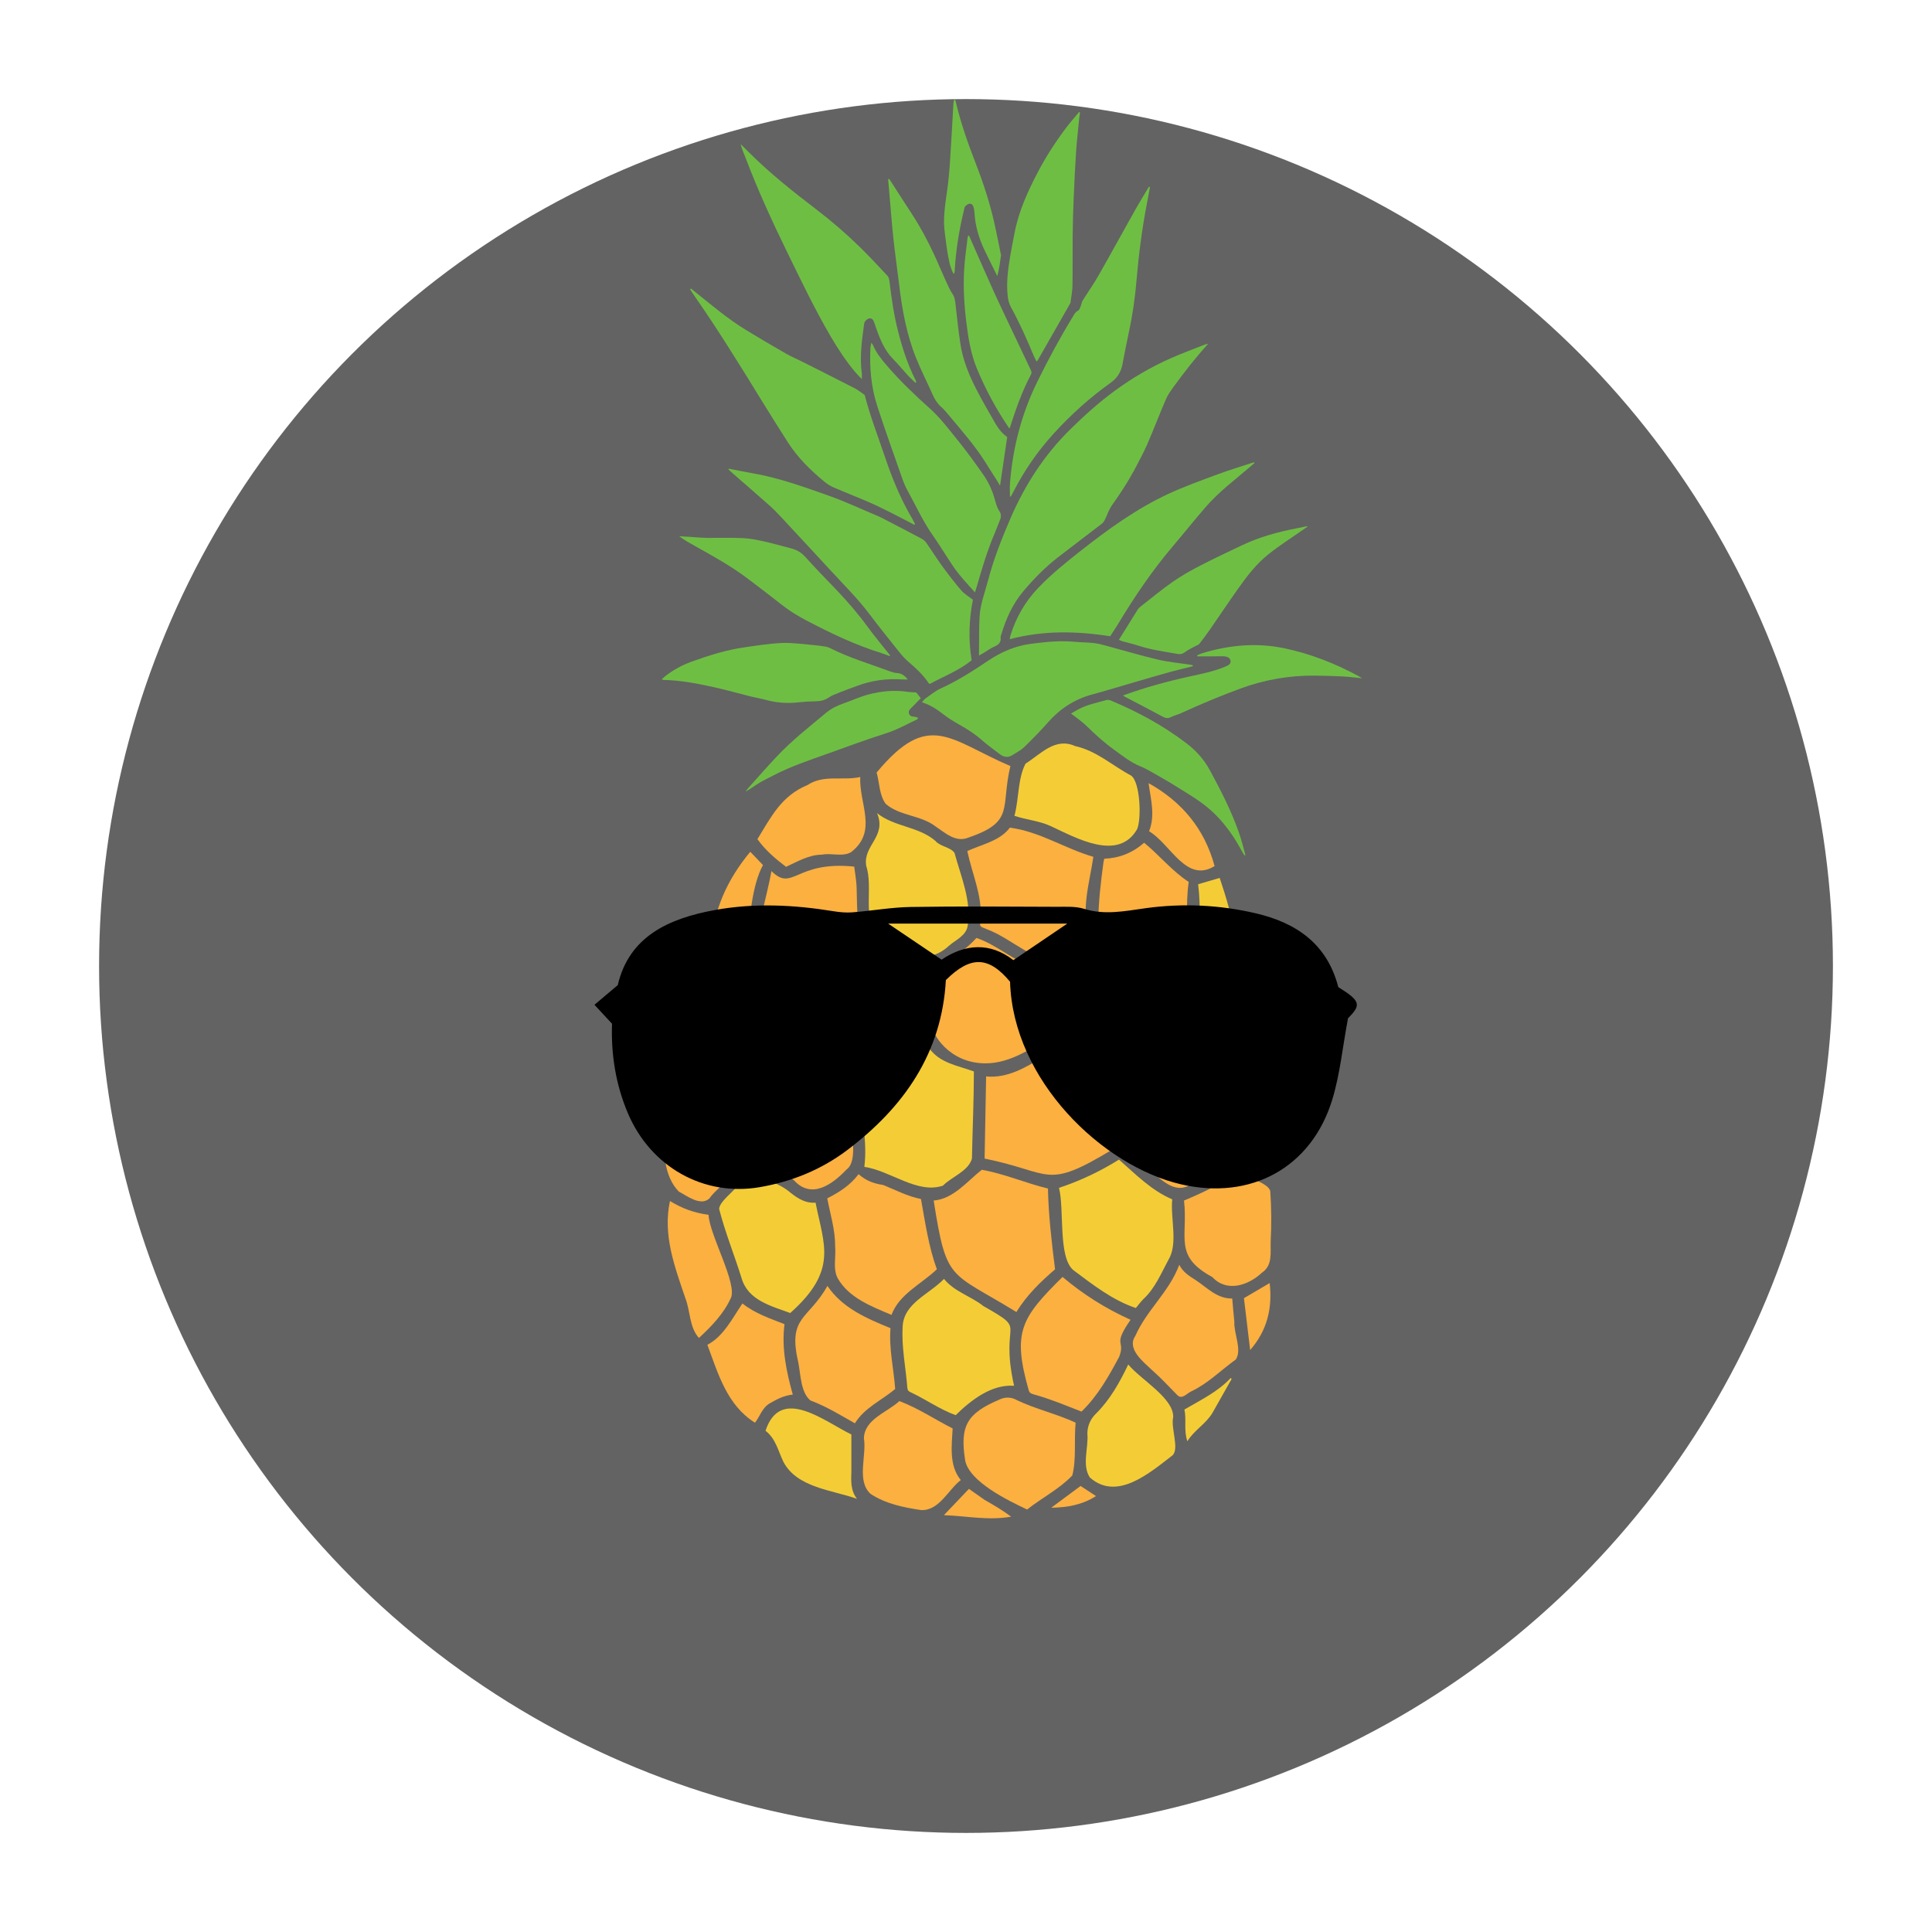 <svg width="78" height="78" viewBox="0 0 78 78" fill="none" xmlns="http://www.w3.org/2000/svg">
<g filter="url(#filter0_d)">
<circle cx="39" cy="35" r="35" fill="#636363"/>
</g>
<path d="M48.081 47.816C48.644 47.523 49.228 47.272 49.757 46.916C49.197 45.858 49.375 44.719 49.347 43.574C48.879 43.266 48.406 42.959 47.982 42.554C47.12 43.244 46.109 43.642 45.118 44.116C45.21 45.255 45.204 46.544 46.322 47.177C46.839 47.543 47.389 48.262 48.081 47.816Z" fill="#FBB040"/>
<path d="M46.156 52.453C46.631 52.016 46.872 51.418 47.169 50.87C47.574 50.21 47.247 49.188 47.326 48.42C46.496 48.072 45.846 47.408 45.176 46.816C44.407 47.296 43.606 47.675 42.754 47.957C42.979 48.83 42.708 50.747 43.334 51.279C44.12 51.865 44.919 52.496 45.857 52.808C45.962 52.682 46.05 52.559 46.156 52.453Z" fill="#F4CD36"/>
<path d="M42.596 51.245C42.459 50.156 42.332 49.075 42.309 47.986C41.415 47.767 40.538 47.385 39.637 47.227C39.031 47.705 38.494 48.402 37.695 48.469C38.217 51.785 38.329 51.308 41.034 52.97C41.46 52.276 42.024 51.738 42.596 51.245Z" fill="#FBB040"/>
<path d="M34.582 35.777C34.567 35.513 34.52 35.25 34.487 34.987C32.107 34.742 32.016 36.025 31.146 35.169C30.764 37.259 29.982 38.294 32.264 39.468C32.979 38.71 33.938 38.345 34.763 37.75C34.568 37.118 34.611 36.433 34.582 35.777Z" fill="#FBB040"/>
<path d="M36.773 56.213C37.383 56.499 37.949 56.905 38.583 57.134C39.2 56.527 40.029 55.882 40.94 55.947C40.331 53.2 41.573 53.792 39.701 52.729C39.19 52.323 38.532 52.153 38.112 51.633C37.511 52.26 36.467 52.615 36.442 53.582C36.396 54.412 36.571 55.22 36.633 56.038C36.641 56.136 36.688 56.175 36.773 56.213Z" fill="#F4CD36"/>
<path d="M44.55 34.812C44.441 35.62 44.345 36.429 44.34 37.245C44.4 38.035 45.564 37.556 46.083 37.735C46.756 37.837 47.205 38.347 47.869 38.492C47.984 37.54 47.852 36.545 47.992 35.607C47.301 35.153 46.818 34.534 46.192 34.024C45.717 34.438 45.188 34.644 44.583 34.669C44.571 34.719 44.556 34.765 44.55 34.812Z" fill="#FBB040"/>
<path d="M48.381 38.654C48.693 38.735 49.892 38.369 49.843 38.006C49.789 37.122 49.521 36.283 49.242 35.444C48.938 35.533 48.654 35.616 48.372 35.699C48.495 36.684 48.407 37.655 48.381 38.654Z" fill="#F4CD36"/>
<path d="M42.422 33.353C43.445 33.826 45.143 34.797 45.907 33.479C46.092 33.065 46.034 31.564 45.663 31.311C44.909 30.912 44.267 30.309 43.408 30.122C42.602 29.759 42.034 30.431 41.402 30.833C41.087 31.441 41.142 32.236 40.956 32.937C41.45 33.104 41.95 33.133 42.422 33.353Z" fill="#F4CD36"/>
<path d="M40.715 33.484C40.3 33.968 39.625 34.096 39.052 34.359C39.244 35.271 39.659 36.159 39.592 37.105C39.563 37.419 39.511 37.384 39.846 37.517C40.901 37.911 41.748 38.902 42.954 38.827C43.436 38.733 43.656 38.159 44.03 37.849C43.593 36.84 43.993 35.641 44.142 34.592C42.996 34.263 41.979 33.57 40.768 33.415C40.756 33.431 40.734 33.457 40.715 33.484Z" fill="#FBB040"/>
<path d="M46.391 33.561C47.257 34.066 47.885 35.674 49.037 34.966C48.629 33.461 47.719 32.369 46.371 31.618C46.459 32.273 46.647 32.917 46.391 33.561Z" fill="#FBB040"/>
<path d="M34.68 44.111C34.794 45.114 35.022 46.091 34.896 47.11C35.943 47.26 37.037 48.218 38.067 47.868C38.43 47.502 39.095 47.287 39.24 46.774C39.262 45.6 39.318 44.433 39.318 43.258C38.628 43.005 37.945 42.929 37.492 42.294C36.602 42.995 35.682 43.63 34.68 44.111Z" fill="#F4CD36"/>
<path d="M33.825 51.615C34.283 52.408 35.198 52.749 35.991 53.086C36.311 52.239 37.178 51.858 37.824 51.244C37.493 50.339 37.357 49.376 37.182 48.407C36.637 48.3 36.156 48.042 35.654 47.84C35.293 47.787 34.963 47.674 34.663 47.404C34.332 47.849 33.883 48.135 33.398 48.38C33.524 49.041 33.721 49.65 33.717 50.321C33.758 50.745 33.615 51.229 33.825 51.615Z" fill="#FBB040"/>
<path d="M45.644 53.283C44.62 52.823 43.715 52.245 42.897 51.553C41.233 53.205 40.857 53.759 41.534 56.135C41.573 56.272 41.687 56.276 41.799 56.314C42.437 56.493 43.045 56.75 43.663 56.99C44.324 56.35 44.756 55.575 45.185 54.777C45.451 54.084 44.891 54.37 45.644 53.283Z" fill="#FBB040"/>
<path d="M34.176 47.217C34.792 46.787 34.157 44.797 34.194 44.038C33.459 43.632 32.834 43.146 32.42 42.398C31.701 43.045 30.98 43.629 30.038 43.84C30.119 44.865 30.318 45.818 30.38 46.846C30.929 47.146 31.558 47.269 32.056 47.653C32.763 48.426 33.595 47.827 34.176 47.217Z" fill="#FBB040"/>
<path d="M48.273 39.144C48.197 39.924 48.175 40.708 48.132 41.491C48.09 42.236 48.826 42.616 49.347 42.997C49.805 43.424 50.365 42.939 50.837 42.765C51.084 42.683 50.987 42.382 51.088 42.18C51.636 40.911 50.641 39.708 50.054 38.63C49.48 38.921 48.942 39.255 48.273 39.144Z" fill="#FBB040"/>
<path d="M47.814 38.995C47.279 38.883 46.864 38.571 46.381 38.343C45.748 38.048 45.04 38.308 44.386 38.105C44.044 38.814 43.132 39.154 42.997 39.932C42.853 42.345 42.821 41.949 44.69 43.529C45.085 43.91 47.296 42.425 47.762 42.133C47.49 41.112 47.72 40.031 47.814 38.995Z" fill="#F4CD36"/>
<path d="M41.386 38.908C40.704 38.61 40.131 38.104 39.421 37.868C39.004 38.332 38.349 38.798 37.712 39.078C37.669 39.851 37.644 40.602 37.629 41.37C37.592 41.692 38.301 42.943 39.811 42.93C40.812 42.921 41.633 42.312 42.441 41.88C42.491 41.024 42.406 40.158 42.626 39.323C42.201 39.261 41.747 39.166 41.386 38.908Z" fill="#FBB040"/>
<path d="M42.122 42.655C41.432 43.094 40.664 43.543 39.812 43.458C39.791 44.58 39.771 45.673 39.751 46.775C42.522 47.336 42.164 48.069 44.928 46.399C44.832 45.609 44.604 44.887 44.666 44.093C43.881 43.638 43.279 42.969 42.638 42.341C42.46 42.449 42.291 42.551 42.122 42.655Z" fill="#FBB040"/>
<path d="M31.928 48.163C31.432 47.735 30.777 47.587 30.189 47.31C29.956 47.904 29.046 48.428 29.034 48.809C29.277 49.758 29.648 50.665 29.939 51.6C30.197 52.498 31.126 52.722 31.903 53.011C33.844 51.282 33.261 50.265 32.927 48.555C32.535 48.587 32.227 48.398 31.928 48.163Z" fill="#F4CD36"/>
<path d="M37.177 40.081C37.187 39.776 37.211 39.47 37.21 39.165C36.333 39.072 36.013 38.944 35.057 38.118C34.248 38.82 32.746 39.149 32.465 40.265C32.333 41.231 32.654 42.113 33.324 42.812C33.73 43.136 34.275 43.81 34.839 43.497C35.68 43.003 36.473 42.482 37.243 41.87C37.024 41.301 37.186 40.674 37.177 40.081Z" fill="#FBB040"/>
<path d="M49.834 53.358C49.8 53.054 49.778 52.747 49.749 52.425C49.145 52.436 48.75 52.001 48.284 51.688C48.028 51.525 47.768 51.373 47.61 51.064C47.202 52.159 46.297 52.886 45.834 53.938C45.472 54.465 46.186 55.003 46.534 55.336C46.883 55.641 47.196 55.989 47.523 56.316C47.717 56.527 47.908 56.256 48.094 56.174C48.768 55.855 49.293 55.318 49.893 54.886C50.156 54.492 49.805 53.832 49.834 53.358Z" fill="#FBB040"/>
<path d="M47.365 57.211C47.387 56.441 46.048 55.696 45.55 55.087C45.208 55.806 44.817 56.509 44.244 57.075C44.027 57.288 43.907 57.553 43.899 57.865C43.956 58.443 43.668 59.147 44.001 59.651C45.098 60.619 46.419 59.461 47.336 58.757C47.623 58.492 47.258 57.647 47.365 57.211Z" fill="#F4CD36"/>
<path d="M42.441 60.871C43.105 60.86 43.706 60.75 44.248 60.4C44.033 60.259 43.822 60.121 43.626 59.992C43.226 60.289 42.846 60.571 42.441 60.871Z" fill="#FBB040"/>
<path d="M43.292 59.568C43.462 58.899 43.357 58.15 43.426 57.436C42.655 57.08 41.824 56.893 41.057 56.529C40.835 56.399 40.584 56.39 40.345 56.506C39.047 57.059 38.741 57.559 38.968 58.969C39.144 59.831 40.707 60.583 41.467 60.944C42.061 60.471 42.767 60.119 43.292 59.568Z" fill="#FBB040"/>
<path d="M39.752 60.555C39.545 60.411 39.339 60.266 39.118 60.11C38.793 60.452 38.465 60.796 38.108 61.171C39.034 61.205 39.908 61.396 40.824 61.232C40.446 60.954 40.126 60.769 39.752 60.555Z" fill="#FBB040"/>
<path d="M47.818 56.906C47.909 57.316 47.784 57.745 47.937 58.186C48.222 57.729 48.678 57.494 48.95 57.042C49.21 56.587 49.462 56.128 49.724 55.674C49.712 55.66 49.7 55.645 49.688 55.632C49.164 56.193 48.485 56.515 47.818 56.906Z" fill="#F4CD36"/>
<path d="M38.789 59.754C38.312 59.171 38.421 58.373 38.461 57.67C37.731 57.3 37.085 56.859 36.31 56.565C35.818 57.023 34.904 57.291 34.878 58.063C34.996 58.774 34.57 59.778 35.144 60.31C35.749 60.712 36.483 60.861 37.191 60.966C37.916 60.997 38.276 60.153 38.789 59.754Z" fill="#FBB040"/>
<path d="M51.146 43.34C51.133 43.296 51.111 43.256 51.09 43.204C50.666 43.403 50.264 43.62 49.8 43.685C49.92 45.194 49.513 46.903 51.373 47.43C51.922 46.109 51.541 44.651 51.146 43.34Z" fill="#F4CD36"/>
<path d="M50.221 52.41C50.303 53.092 50.386 53.788 50.472 54.505C51.167 53.709 51.376 52.801 51.26 51.8C50.917 52.001 50.574 52.203 50.221 52.41Z" fill="#FBB040"/>
<path d="M51.285 48.105C51.252 47.781 50.368 47.557 50.078 47.288C49.37 47.762 48.598 48.135 47.802 48.469C47.971 49.97 47.364 50.698 48.944 51.559C49.529 52.185 50.39 51.902 50.943 51.386C51.392 51.083 51.284 50.574 51.301 50.098C51.337 49.433 51.331 48.769 51.285 48.105Z" fill="#FBB040"/>
<path d="M35.76 32.455C36.322 32.946 37.16 32.903 37.761 33.358C38.158 33.623 38.577 34.025 39.09 33.819C40.983 33.172 40.388 32.632 40.792 30.928C38.339 29.879 37.502 28.644 35.391 31.191C35.508 31.573 35.492 32.103 35.76 32.455Z" fill="#FBB040"/>
<path d="M36.141 56.078C36.082 55.25 35.884 54.444 35.952 53.622C34.983 53.226 34.008 52.809 33.406 51.916C32.634 53.286 31.797 53.142 32.225 54.983C32.328 55.481 32.32 56.208 32.718 56.54C33.347 56.773 33.929 57.132 34.515 57.463C34.902 56.833 35.59 56.54 36.141 56.078Z" fill="#FBB040"/>
<path d="M28.786 38.272C29.26 38.147 29.744 38.14 30.225 38.157C30.215 37.236 30.367 35.707 30.804 34.925C30.621 34.734 30.457 34.562 30.291 34.389C29.371 35.49 28.764 36.79 28.727 38.237C28.753 38.253 28.773 38.276 28.786 38.272Z" fill="#FBB040"/>
<path d="M27.958 42.194C29.485 44.097 30.595 43.36 32.15 41.993C31.903 41.292 31.897 40.61 32.019 39.92C31.491 39.536 30.845 39.208 30.495 38.642C30.033 38.651 29.632 38.607 29.197 38.695C28.977 38.751 28.764 38.827 28.533 38.704C28.125 39.819 27.7 41.005 27.958 42.194Z" fill="#F4CD36"/>
<path d="M31.734 34.996C32.208 34.779 32.654 34.509 33.184 34.505C33.564 34.426 34.032 34.608 34.367 34.399C35.445 33.555 34.683 32.469 34.73 31.37C34.02 31.529 33.254 31.261 32.6 31.694C31.544 32.134 31.138 32.969 30.579 33.879C30.897 34.321 31.293 34.663 31.734 34.996Z" fill="#FBB040"/>
<path d="M34.372 59.393C34.373 58.907 34.372 58.42 34.372 57.913C33.291 57.393 31.515 55.923 30.906 57.763C31.321 58.087 31.414 58.571 31.625 59.012C32.171 60.063 33.586 60.151 34.6 60.512C34.333 60.175 34.361 59.783 34.372 59.393Z" fill="#F4CD36"/>
<path d="M27.407 48.108C27.746 48.286 28.273 48.7 28.631 48.394C28.895 48.022 29.301 47.785 29.545 47.398C30.284 46.376 29.512 45.003 29.542 43.842C28.767 43.771 28.317 43.221 27.791 42.719C27.029 44.011 26.242 46.925 27.407 48.108Z" fill="#FBB040"/>
<path d="M31.077 56.657C31.361 56.493 31.65 56.338 32.007 56.304C31.749 55.377 31.547 54.42 31.673 53.46C31.074 53.224 30.487 53.03 29.973 52.625C29.57 53.219 29.207 53.958 28.559 54.292C28.993 55.463 29.354 56.737 30.482 57.439C30.685 57.174 30.773 56.832 31.077 56.657Z" fill="#FBB040"/>
<path d="M34.971 34.951C35.264 35.863 34.801 37 35.427 37.777C36.158 38.592 37.416 39.016 38.3 38.193C38.576 37.947 39.003 37.782 39.068 37.38C39.229 36.371 38.797 35.394 38.537 34.436C38.37 34.193 37.97 34.19 37.76 33.946C37.074 33.358 36.103 33.388 35.409 32.828C35.811 33.777 34.836 34.128 34.971 34.951Z" fill="#F4CD36"/>
<path d="M29.5 52.42C29.798 51.861 28.637 49.846 28.607 49.045C28.021 48.965 27.564 48.8 27.048 48.489C26.753 49.861 27.235 51.128 27.668 52.406C27.875 52.932 27.826 53.587 28.218 54.016C28.717 53.557 29.211 53.046 29.5 52.42Z" fill="#FBB040"/>
<path d="M40.377 20.979C40.428 20.862 40.415 20.735 40.356 20.65C40.237 20.479 40.199 20.284 40.143 20.094C40.044 19.761 39.898 19.448 39.701 19.168C39.356 18.675 39.004 18.187 38.624 17.722C38.282 17.301 37.956 16.864 37.547 16.498C36.928 15.944 36.328 15.371 35.786 14.739C35.575 14.492 35.375 14.242 35.249 13.941C35.238 13.912 35.214 13.889 35.178 13.836C35.162 13.923 35.146 13.978 35.143 14.033C35.1 14.84 35.171 15.639 35.422 16.408C35.741 17.387 36.089 18.356 36.43 19.328C36.489 19.496 36.56 19.663 36.646 19.818C36.978 20.418 37.26 21.045 37.657 21.61C37.944 22.02 38.202 22.45 38.482 22.865C38.73 23.233 39.037 23.553 39.362 23.916C39.397 23.805 39.419 23.739 39.439 23.672C39.65 22.936 39.867 22.202 40.172 21.498C40.245 21.327 40.303 21.15 40.377 20.979Z" fill="#6FBE44"/>
<path d="M40.814 12.399C41.16 13.034 41.458 13.692 41.733 14.361C41.764 14.439 41.807 14.512 41.847 14.592C41.873 14.569 41.886 14.561 41.893 14.55C42.319 13.805 42.745 13.059 43.17 12.313C43.191 12.276 43.217 12.237 43.222 12.196C43.252 11.97 43.296 11.742 43.299 11.514C43.31 10.841 43.299 10.168 43.306 9.494C43.311 8.993 43.327 8.492 43.348 7.991C43.373 7.376 43.402 6.76 43.443 6.146C43.474 5.689 43.526 5.234 43.57 4.778C43.577 4.699 43.593 4.621 43.605 4.543C43.591 4.537 43.577 4.532 43.563 4.526C43.386 4.74 43.201 4.947 43.035 5.169C42.614 5.731 42.231 6.318 41.905 6.941C41.492 7.73 41.124 8.535 40.958 9.418C40.901 9.72 40.837 10.021 40.787 10.325C40.697 10.863 40.623 11.402 40.683 11.95C40.701 12.108 40.736 12.257 40.814 12.399Z" fill="#6FBE44"/>
<path d="M39.723 10.878C39.527 10.434 39.332 9.989 39.136 9.544C39.13 9.53 39.115 9.52 39.098 9.503C39.084 9.534 39.069 9.552 39.067 9.572C39.017 10.013 38.95 10.453 38.925 10.895C38.885 11.596 38.926 12.297 39.011 12.995C39.091 13.642 39.192 14.284 39.445 14.893C39.795 15.733 40.224 16.531 40.748 17.297C40.761 17.281 40.768 17.276 40.77 17.27C41.007 16.534 41.259 15.805 41.623 15.12C41.668 15.035 41.633 14.973 41.598 14.901C41.471 14.637 41.348 14.371 41.222 14.107C40.98 13.596 40.737 13.087 40.495 12.576C40.373 12.318 40.251 12.059 40.133 11.799C39.994 11.493 39.858 11.186 39.723 10.878Z" fill="#6FBE44"/>
<path d="M43.524 12.543C43.427 12.586 43.387 12.663 43.339 12.741C42.806 13.615 42.318 14.514 41.868 15.435C41.238 16.726 40.886 18.088 40.776 19.516C40.763 19.69 40.775 19.867 40.775 20.042C40.786 20.044 40.797 20.045 40.808 20.047C40.839 19.991 40.872 19.935 40.901 19.878C41.345 19.004 41.899 18.205 42.559 17.483C43.247 16.73 44.005 16.049 44.834 15.457C45.109 15.26 45.252 15.026 45.316 14.716C45.323 14.681 45.328 14.646 45.335 14.611C45.415 14.211 45.488 13.809 45.575 13.411C45.727 12.717 45.825 12.016 45.885 11.309C45.975 10.253 46.111 9.202 46.314 8.161C46.353 7.959 46.39 7.757 46.428 7.555C46.414 7.55 46.4 7.545 46.386 7.539C46.207 7.839 46.022 8.136 45.85 8.441C45.345 9.339 44.851 10.243 44.341 11.139C44.146 11.48 43.916 11.802 43.709 12.136C43.666 12.205 43.66 12.294 43.629 12.37C43.602 12.433 43.575 12.52 43.524 12.543Z" fill="#6FBE44"/>
<path d="M45.939 24.601C45.684 25.006 45.432 25.413 45.172 25.831C45.226 25.853 45.269 25.876 45.315 25.889C45.535 25.951 45.758 26.001 45.975 26.072C46.487 26.239 47.019 26.308 47.546 26.402C47.655 26.421 47.745 26.403 47.842 26.328C47.976 26.224 48.136 26.155 48.285 26.073C48.328 26.049 48.386 26.038 48.413 26.003C48.566 25.806 48.717 25.606 48.859 25.401C49.234 24.86 49.599 24.312 49.979 23.775C50.339 23.266 50.72 22.766 51.21 22.377C51.679 22.004 52.188 21.682 52.68 21.337C52.714 21.313 52.748 21.291 52.783 21.268C52.78 21.259 52.777 21.251 52.774 21.243C52.635 21.271 52.497 21.301 52.359 21.328C51.599 21.475 50.856 21.675 50.154 22.009C49.587 22.279 49.017 22.545 48.459 22.834C48.078 23.031 47.702 23.242 47.351 23.487C46.899 23.802 46.475 24.155 46.041 24.494C46.002 24.524 45.964 24.56 45.939 24.601Z" fill="#6FBE44"/>
<path d="M43.206 17.338C42.159 18.367 41.381 19.579 40.801 20.915C40.443 21.741 40.113 22.581 39.884 23.456C39.759 23.933 39.576 24.398 39.548 24.895C39.524 25.309 39.532 25.725 39.526 26.14C39.525 26.237 39.526 26.334 39.526 26.465C39.621 26.411 39.681 26.378 39.74 26.343C39.868 26.265 39.99 26.172 40.126 26.113C40.298 26.038 40.424 25.95 40.398 25.737C40.393 25.697 40.413 25.653 40.426 25.612C40.617 24.976 40.886 24.376 41.318 23.866C41.739 23.368 42.195 22.901 42.712 22.5C43.295 22.049 43.884 21.606 44.468 21.156C44.521 21.116 44.569 21.06 44.598 21C44.698 20.804 44.762 20.584 44.887 20.407C45.188 19.979 45.482 19.549 45.73 19.088C45.743 19.063 45.762 19.041 45.775 19.015C45.954 18.665 46.148 18.322 46.306 17.963C46.572 17.354 46.806 16.731 47.07 16.121C47.152 15.933 47.275 15.761 47.397 15.594C47.829 15.005 48.275 14.428 48.779 13.878C48.725 13.892 48.669 13.9 48.617 13.921C48.179 14.094 47.736 14.259 47.305 14.447C46.489 14.803 45.723 15.252 45.006 15.777C44.364 16.247 43.774 16.78 43.206 17.338Z" fill="#6FBE44"/>
<path d="M41.925 23.725C41.392 24.28 41.023 24.922 40.796 25.651C40.782 25.695 40.777 25.743 40.765 25.806C42.109 25.451 43.441 25.472 44.821 25.687C44.918 25.537 45.042 25.354 45.156 25.166C45.811 24.078 46.522 23.031 47.344 22.061C47.789 21.537 48.218 21 48.667 20.48C49.214 19.848 49.884 19.351 50.514 18.81C50.56 18.77 50.605 18.73 50.65 18.689C50.645 18.681 50.64 18.673 50.635 18.665C50.602 18.674 50.569 18.681 50.536 18.691C50.075 18.844 49.608 18.983 49.153 19.152C48.484 19.402 47.808 19.642 47.162 19.943C45.877 20.542 44.734 21.37 43.623 22.244C43.032 22.709 42.448 23.18 41.925 23.725Z" fill="#6FBE44"/>
<path d="M33.291 19.453C33.4 19.542 33.524 19.622 33.653 19.677C34.138 19.887 34.631 20.078 35.115 20.289C35.423 20.423 35.723 20.575 36.023 20.725C36.322 20.875 36.617 21.033 36.914 21.188C36.923 21.178 36.932 21.168 36.942 21.158C36.906 21.089 36.875 21.018 36.836 20.952C36.371 20.166 36.024 19.331 35.734 18.466C35.452 17.627 35.128 16.8 34.91 15.948C34.776 15.855 34.654 15.752 34.516 15.681C33.824 15.324 33.127 14.975 32.432 14.624C32.196 14.505 31.951 14.402 31.722 14.271C31.176 13.957 30.633 13.639 30.097 13.31C29.374 12.867 28.73 12.319 28.071 11.791C28.012 11.745 27.956 11.696 27.899 11.648C27.886 11.659 27.873 11.671 27.861 11.682C27.909 11.756 27.956 11.831 28.007 11.903C28.965 13.277 29.847 14.7 30.723 16.128C31.078 16.707 31.441 17.281 31.807 17.854C32.204 18.477 32.724 18.988 33.291 19.453Z" fill="#6FBE44"/>
<path d="M45.786 27.547C46.26 27.41 46.732 27.269 47.206 27.138C47.522 27.05 47.841 26.977 48.158 26.898C48.157 26.884 48.156 26.87 48.155 26.857C48.122 26.85 48.089 26.842 48.056 26.837C47.618 26.769 47.174 26.73 46.744 26.629C46.063 26.469 45.392 26.267 44.716 26.086C44.537 26.038 44.357 25.985 44.175 25.964C43.912 25.933 43.645 25.937 43.382 25.911C42.785 25.853 42.193 25.919 41.605 25.995C40.979 26.076 40.411 26.328 39.886 26.68C39.275 27.091 38.655 27.488 37.98 27.795C37.755 27.897 37.559 28.065 37.354 28.207C37.306 28.241 37.272 28.295 37.219 28.353C37.557 28.458 37.822 28.633 38.078 28.832C38.275 28.985 38.488 29.12 38.706 29.242C39.045 29.43 39.368 29.637 39.66 29.896C39.879 30.09 40.121 30.259 40.353 30.439C40.514 30.563 40.684 30.605 40.867 30.489C41.029 30.386 41.208 30.298 41.344 30.167C41.678 29.844 42.005 29.511 42.312 29.162C42.799 28.608 43.386 28.228 44.099 28.036C44.664 27.883 45.224 27.71 45.786 27.547Z" fill="#6FBE44"/>
<path d="M44.674 28.262C44.29 28.371 43.894 28.445 43.538 28.637C43.439 28.69 43.343 28.748 43.241 28.807C43.466 28.985 43.688 29.133 43.875 29.316C44.222 29.658 44.583 29.983 44.978 30.268C45.314 30.51 45.633 30.77 46.024 30.932C46.339 31.062 46.631 31.25 46.93 31.418C47.148 31.541 47.362 31.671 47.574 31.804C47.882 31.998 48.197 32.185 48.492 32.398C49.19 32.902 49.706 33.564 50.112 34.317C50.152 34.392 50.198 34.463 50.241 34.536C50.255 34.531 50.269 34.526 50.282 34.522C50.199 34.228 50.128 33.93 50.028 33.642C49.721 32.753 49.292 31.92 48.845 31.096C48.612 30.666 48.296 30.311 47.91 30.016C46.973 29.299 45.944 28.742 44.858 28.287C44.802 28.263 44.729 28.246 44.674 28.262Z" fill="#6FBE44"/>
<path d="M51.895 26.181C50.752 25.936 49.637 26.036 48.531 26.375C48.463 26.397 48.398 26.429 48.332 26.457C48.336 26.471 48.34 26.485 48.344 26.499C48.537 26.499 48.73 26.5 48.922 26.499C49.073 26.498 49.223 26.492 49.373 26.495C49.56 26.499 49.659 26.56 49.679 26.673C49.7 26.793 49.632 26.848 49.443 26.925C48.997 27.106 48.529 27.202 48.062 27.304C47.148 27.503 46.246 27.747 45.333 28.081C45.379 28.108 45.401 28.123 45.425 28.135C45.93 28.4 46.439 28.661 46.941 28.934C47.06 28.999 47.154 29.011 47.276 28.95C47.403 28.886 47.545 28.854 47.675 28.795C48.467 28.432 49.269 28.095 50.088 27.795C51.048 27.444 52.03 27.271 53.047 27.276C53.441 27.278 53.835 27.292 54.228 27.311C54.468 27.323 54.706 27.357 54.99 27.385C54.914 27.337 54.874 27.309 54.832 27.287C53.903 26.788 52.932 26.404 51.895 26.181Z" fill="#6FBE44"/>
<path d="M36.787 28.584C36.919 28.455 37.045 28.321 37.175 28.188C37.118 28.115 37.062 28.044 36.992 27.956C36.883 27.948 36.767 27.949 36.654 27.932C36.114 27.852 35.58 27.899 35.059 28.039C34.715 28.131 34.388 28.283 34.05 28.4C33.797 28.488 33.56 28.605 33.355 28.775C32.679 29.339 31.984 29.883 31.377 30.525C30.974 30.951 30.587 31.394 30.195 31.831C30.16 31.869 30.136 31.916 30.106 31.959C30.302 31.849 30.473 31.717 30.656 31.606C30.845 31.492 31.047 31.398 31.243 31.296C31.937 30.935 32.678 30.691 33.411 30.428C34.197 30.146 34.981 29.856 35.777 29.603C36.218 29.463 36.614 29.237 37.027 29.043C37.043 29.035 37.05 29.009 37.069 28.98C37.008 28.962 36.955 28.935 36.901 28.934C36.804 28.933 36.73 28.902 36.698 28.809C36.666 28.713 36.722 28.648 36.787 28.584Z" fill="#6FBE44"/>
<path d="M36.073 9.666C36.137 10.264 36.225 10.859 36.296 11.456C36.417 12.474 36.595 13.482 36.978 14.438C37.183 14.948 37.436 15.438 37.658 15.942C37.741 16.128 37.843 16.291 37.997 16.427C38.12 16.535 38.225 16.665 38.33 16.791C38.829 17.391 39.347 17.976 39.766 18.637C39.934 18.902 40.102 19.168 40.27 19.433C40.302 19.485 40.333 19.539 40.374 19.608C40.472 18.942 40.567 18.3 40.663 17.644C40.469 17.507 40.31 17.314 40.185 17.096C39.919 16.631 39.647 16.168 39.404 15.691C39.114 15.122 38.873 14.53 38.776 13.895C38.695 13.365 38.639 12.831 38.578 12.298C38.561 12.148 38.549 12.008 38.459 11.873C38.349 11.708 38.268 11.523 38.185 11.341C38.019 10.977 37.868 10.607 37.698 10.245C37.437 9.687 37.147 9.145 36.809 8.629C36.538 8.217 36.273 7.8 36.006 7.385C35.971 7.332 35.937 7.279 35.903 7.226C35.887 7.229 35.872 7.231 35.856 7.234C35.874 7.446 35.892 7.658 35.911 7.87C35.964 8.469 36.009 9.069 36.073 9.666Z" fill="#6FBE44"/>
<path d="M34.794 15.305C34.794 15.191 34.801 15.128 34.793 15.068C34.706 14.421 34.791 13.781 34.878 13.142C34.886 13.086 34.891 13.021 34.922 12.979C34.961 12.927 35.02 12.874 35.08 12.857C35.16 12.835 35.235 12.878 35.27 12.96C35.301 13.033 35.325 13.108 35.35 13.182C35.513 13.658 35.693 14.123 36.056 14.494C36.267 14.708 36.457 14.942 36.66 15.164C36.754 15.265 36.858 15.357 36.958 15.454C36.97 15.445 36.982 15.436 36.994 15.428C36.983 15.396 36.974 15.364 36.959 15.335C36.648 14.726 36.44 14.078 36.269 13.42C36.093 12.748 35.993 12.06 35.912 11.37C35.903 11.29 35.883 11.194 35.832 11.139C35.462 10.742 35.092 10.343 34.704 9.964C34.155 9.429 33.576 8.928 32.966 8.462C32.033 7.748 31.111 7.02 30.276 6.19C30.151 6.066 30.026 5.941 29.901 5.817C29.95 6.018 30.034 6.197 30.104 6.381C30.597 7.68 31.175 8.941 31.785 10.189C32.348 11.34 32.899 12.496 33.548 13.602C33.835 14.091 34.146 14.563 34.508 14.999C34.588 15.095 34.678 15.182 34.794 15.305Z" fill="#6FBE44"/>
<path d="M33.455 28.163C33.577 28.079 33.721 28.025 33.861 27.97C34.106 27.872 34.355 27.783 34.603 27.691C35.195 27.47 35.806 27.386 36.436 27.431C36.502 27.436 36.569 27.431 36.65 27.431C36.527 27.278 36.398 27.18 36.209 27.172C36.118 27.169 36.026 27.14 35.939 27.108C35.13 26.804 34.296 26.564 33.522 26.17C33.466 26.141 33.404 26.117 33.342 26.107C33.166 26.08 32.99 26.054 32.813 26.04C32.4 26.006 31.985 25.942 31.573 25.959C31.067 25.98 30.564 26.062 30.061 26.134C29.322 26.239 28.613 26.463 27.914 26.716C27.52 26.859 27.159 27.059 26.832 27.321C26.796 27.35 26.762 27.383 26.714 27.425C26.756 27.439 26.775 27.45 26.793 27.451C27.483 27.465 28.158 27.596 28.828 27.744C29.322 27.855 29.811 27.993 30.302 28.116C30.51 28.168 30.723 28.202 30.929 28.259C31.37 28.38 31.815 28.405 32.269 28.353C32.481 28.328 32.695 28.315 32.909 28.314C33.108 28.312 33.286 28.279 33.455 28.163Z" fill="#6FBE44"/>
<path d="M35.088 24.775C35.484 25.3 35.897 25.814 36.308 26.328C36.415 26.462 36.532 26.592 36.661 26.704C36.97 26.971 37.273 27.243 37.498 27.59C37.505 27.6 37.522 27.604 37.536 27.613C38.104 27.304 38.717 27.072 39.228 26.657C39.093 25.832 39.119 25.015 39.279 24.214C39.113 24.084 38.933 23.982 38.806 23.834C38.531 23.515 38.276 23.178 38.027 22.838C37.808 22.537 37.611 22.22 37.398 21.916C37.351 21.849 37.283 21.788 37.211 21.75C36.725 21.491 36.237 21.239 35.749 20.985C35.666 20.942 35.586 20.896 35.5 20.86C34.81 20.57 34.131 20.25 33.427 20.001C32.425 19.647 31.422 19.285 30.367 19.104C30.052 19.05 29.739 18.983 29.425 18.923C29.419 18.931 29.412 18.94 29.406 18.949C29.461 19 29.515 19.052 29.572 19.101C30.073 19.539 30.578 19.974 31.075 20.416C31.24 20.563 31.394 20.724 31.545 20.886C32.214 21.604 32.882 22.322 33.546 23.044C34.069 23.612 34.62 24.156 35.088 24.775Z" fill="#6FBE44"/>
<path d="M38.249 10.166C38.303 10.468 38.346 10.774 38.493 11.049C38.505 11.05 38.518 11.052 38.518 11.05C38.528 11.019 38.541 10.987 38.543 10.954C38.587 10.123 38.718 9.304 38.915 8.496C38.929 8.44 38.932 8.374 38.965 8.334C39.007 8.285 39.071 8.236 39.132 8.226C39.217 8.212 39.28 8.274 39.303 8.358C39.323 8.426 39.338 8.498 39.341 8.569C39.368 9.106 39.517 9.611 39.746 10.094C39.913 10.447 40.09 10.795 40.264 11.146C40.336 10.864 40.376 10.59 40.414 10.316C40.418 10.289 40.406 10.26 40.4 10.232C40.315 9.819 40.235 9.404 40.142 8.993C39.957 8.175 39.696 7.379 39.393 6.599C39.075 5.777 38.781 4.949 38.583 4.09C38.576 4.059 38.564 4.03 38.554 4C38.513 4.046 38.498 4.092 38.495 4.137C38.449 4.924 38.409 5.71 38.356 6.496C38.33 6.895 38.295 7.296 38.239 7.692C38.158 8.267 38.061 8.838 38.147 9.422C38.183 9.67 38.205 9.92 38.249 10.166Z" fill="#6FBE44"/>
<path d="M35.582 26.366C35.696 26.401 35.806 26.449 35.918 26.49C35.923 26.479 35.928 26.468 35.933 26.456C35.626 26.069 35.308 25.69 35.017 25.291C34.635 24.769 34.215 24.282 33.769 23.816C33.348 23.376 32.921 22.941 32.515 22.487C32.348 22.3 32.156 22.193 31.922 22.135C31.568 22.047 31.218 21.941 30.863 21.863C30.577 21.8 30.287 21.739 29.996 21.726C29.51 21.703 29.023 21.721 28.537 21.717C28.365 21.715 28.194 21.697 28.023 21.687C27.823 21.675 27.623 21.663 27.422 21.65C27.63 21.808 27.849 21.926 28.066 22.048C28.778 22.447 29.493 22.84 30.148 23.331C30.624 23.688 31.096 24.049 31.562 24.417C31.873 24.663 32.208 24.866 32.557 25.05C33.534 25.562 34.525 26.038 35.582 26.366Z" fill="#6FBE44"/>
<path d="M54.031 39.853C54.936 40.413 54.961 40.573 54.423 41.109C54.201 42.291 54.099 43.372 53.789 44.389C52.947 47.151 50.495 48.466 47.682 47.814C44.505 47.078 40.897 43.613 40.779 39.635C39.919 38.603 39.187 38.574 38.187 39.568C38.026 42.503 36.5 44.701 34.197 46.438C33.151 47.226 31.965 47.706 30.678 47.928C28.412 48.321 26.266 47.113 25.346 44.936C24.858 43.781 24.666 42.571 24.709 41.331C24.493 41.098 24.288 40.876 24 40.566C24.317 40.298 24.579 40.077 24.941 39.772C25.396 37.812 26.986 37.08 28.875 36.738C30.469 36.45 32.061 36.53 33.652 36.789C33.906 36.831 34.171 36.854 34.426 36.833C35.207 36.771 35.985 36.63 36.766 36.617C38.734 36.585 40.704 36.603 42.673 36.61C43.039 36.611 43.427 36.586 43.767 36.692C44.607 36.955 45.421 36.781 46.248 36.667C47.745 36.461 49.23 36.529 50.704 36.874C52.356 37.261 53.583 38.119 54.031 39.853ZM40.912 38.764C41.702 38.229 42.407 37.752 43.089 37.289C40.702 37.289 38.28 37.289 35.858 37.289C36.576 37.774 37.28 38.249 38.014 38.744C38.971 38.102 39.971 38.035 40.912 38.764Z" fill="black"/>
<defs>
<filter id="filter0_d" x="0" y="0" width="78" height="78" filterUnits="userSpaceOnUse" color-interpolation-filters="sRGB">
<feFlood flood-opacity="0" result="BackgroundImageFix"/>
<feColorMatrix in="SourceAlpha" type="matrix" values="0 0 0 0 0 0 0 0 0 0 0 0 0 0 0 0 0 0 127 0"/>
<feOffset dy="4"/>
<feGaussianBlur stdDeviation="2"/>
<feColorMatrix type="matrix" values="0 0 0 0 0 0 0 0 0 0 0 0 0 0 0 0 0 0 0.25 0"/>
<feBlend mode="normal" in2="BackgroundImageFix" result="effect1_dropShadow"/>
<feBlend mode="normal" in="SourceGraphic" in2="effect1_dropShadow" result="shape"/>
</filter>
</defs>
</svg>
